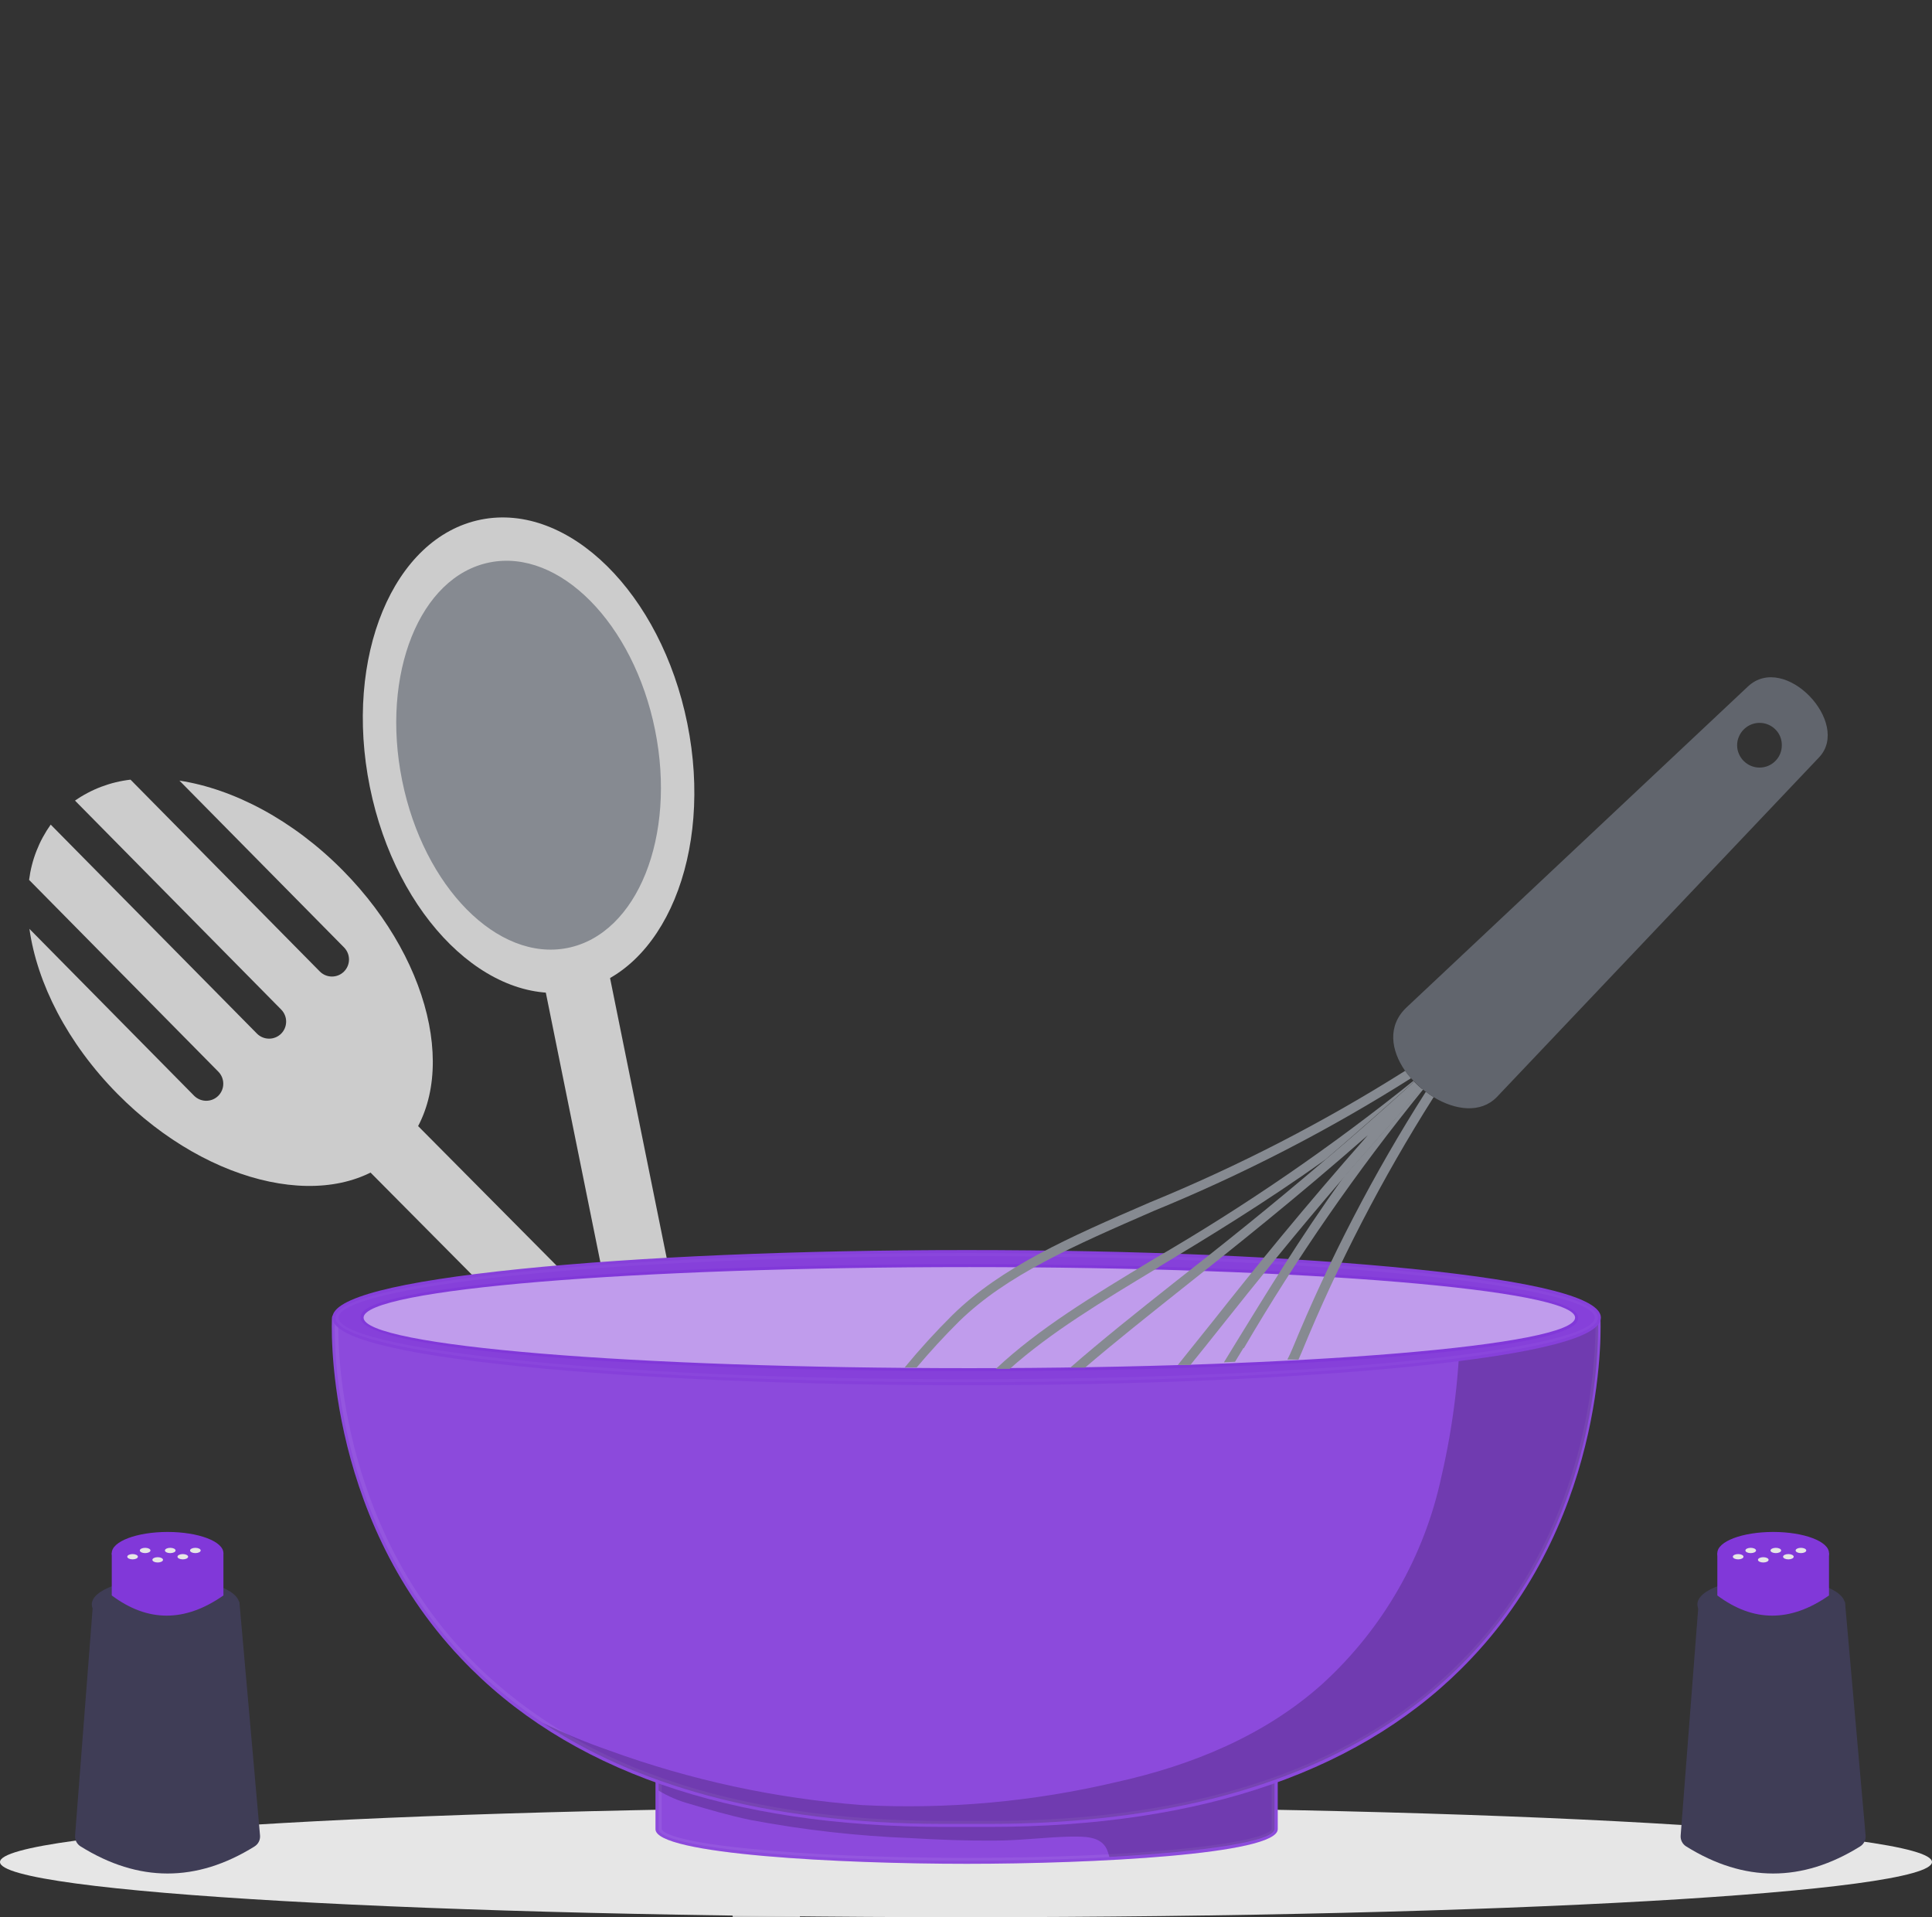 <svg width="253" height="251" viewBox="0 0 253 251" fill="none" xmlns="http://www.w3.org/2000/svg">
<rect x="0" y="0" width="253" height="251" fill="#333333" stroke="none"/>
<g clip-path="url(#clip0)">
<path d="M49.056 141.689L42.843 147.794L140.267 245.938L146.479 239.834L49.056 141.689Z" fill="#CCCCCC"/>
<path d="M23.497 102.199L45.055 124.04C45.472 124.463 45.705 125.034 45.702 125.628C45.699 126.222 45.461 126.789 45.039 127.206C44.617 127.623 44.047 127.854 43.453 127.85C42.86 127.845 42.292 127.605 41.875 127.182L17.091 102.074C14.477 102.374 11.979 103.316 9.821 104.816L36.824 132.173C37.241 132.596 37.474 133.167 37.471 133.761C37.467 134.354 37.229 134.922 36.807 135.339C36.386 135.755 35.815 135.987 35.222 135.982C34.629 135.978 34.061 135.738 33.643 135.316L6.64 107.959C5.114 110.1 4.141 112.587 3.809 115.198L28.592 140.306C29.01 140.729 29.242 141.3 29.239 141.894C29.236 142.488 28.997 143.055 28.576 143.472C28.154 143.888 27.584 144.12 26.991 144.116C26.398 144.111 25.83 143.871 25.412 143.449L3.854 121.608C4.849 128.702 8.813 136.553 15.362 143.188C27.533 155.518 44.016 158.976 52.178 150.911C60.341 142.846 57.091 126.313 44.92 113.982C38.371 107.348 30.574 103.284 23.497 102.199Z" fill="#CCCCCC"/>
<path d="M78.196 119.685L69.741 121.379L97.117 256.673L105.572 254.98L78.196 119.685Z" fill="#CCCCCC"/>
<path d="M75.46 129.716C86.94 127.417 93.452 111.743 90.005 94.709C86.559 77.674 74.458 65.728 62.978 68.027C51.498 70.326 44.986 86 48.433 103.034C51.88 120.069 63.98 132.015 75.46 129.716Z" fill="#CCCCCC"/>
<path d="M74.326 124.108C83.471 122.276 88.598 109.493 85.778 95.555C82.958 81.618 73.258 71.804 64.113 73.635C54.968 75.467 49.841 88.25 52.661 102.188C55.481 116.125 65.181 125.939 74.326 124.108Z" fill="#868A91"/>
<path d="M126.5 251C196.364 251 253 247.767 253 243.779C253 239.791 196.364 236.558 126.5 236.558C56.636 236.558 0 239.791 0 243.779C0 247.767 56.636 251 126.5 251Z" fill="#E6E6E6"/>
<path d="M33.323 241.743C25.736 246.464 18.148 246.462 10.561 241.737C10.321 241.59 10.126 241.38 9.997 241.131C9.868 240.881 9.811 240.601 9.831 240.321L12.198 209.701H31.347L34.052 240.31C34.075 240.593 34.02 240.876 33.891 241.129C33.762 241.382 33.566 241.595 33.323 241.743Z" fill="#3F3D56"/>
<path d="M21.684 213.511C27.021 213.511 31.347 211.96 31.347 210.047C31.347 208.134 27.021 206.584 21.684 206.584C16.348 206.584 12.021 208.134 12.021 210.047C12.021 211.96 16.348 213.511 21.684 213.511Z" fill="#3F3D56"/>
<path d="M29.258 208.878C24.223 212.402 19.349 212.402 14.635 208.878V203.336H29.258V208.878Z" fill="#8138D9"/>
<path d="M21.947 206.107C25.985 206.107 29.258 204.866 29.258 203.336C29.258 201.806 25.985 200.565 21.947 200.565C17.909 200.565 14.635 201.806 14.635 203.336C14.635 204.866 17.909 206.107 21.947 206.107Z" fill="#8138D9"/>
<path d="M22.295 203.336C22.68 203.336 22.991 203.181 22.991 202.99C22.991 202.798 22.68 202.643 22.295 202.643C21.91 202.643 21.599 202.798 21.599 202.99C21.599 203.181 21.91 203.336 22.295 203.336Z" fill="#E6E6E6"/>
<path d="M25.583 203.336C25.967 203.336 26.279 203.181 26.279 202.99C26.279 202.798 25.967 202.643 25.583 202.643C25.198 202.643 24.887 202.798 24.887 202.99C24.887 203.181 25.198 203.336 25.583 203.336Z" fill="#E6E6E6"/>
<path d="M23.939 204.154C24.323 204.154 24.635 203.999 24.635 203.807C24.635 203.616 24.323 203.461 23.939 203.461C23.554 203.461 23.243 203.616 23.243 203.807C23.243 203.999 23.554 204.154 23.939 204.154Z" fill="#E6E6E6"/>
<path d="M17.363 204.154C17.747 204.154 18.059 203.999 18.059 203.807C18.059 203.616 17.747 203.461 17.363 203.461C16.978 203.461 16.667 203.616 16.667 203.807C16.667 203.999 16.978 204.154 17.363 204.154Z" fill="#E6E6E6"/>
<path d="M19.007 203.336C19.391 203.336 19.703 203.181 19.703 202.99C19.703 202.798 19.391 202.643 19.007 202.643C18.622 202.643 18.311 202.798 18.311 202.99C18.311 203.181 18.622 203.336 19.007 203.336Z" fill="#E6E6E6"/>
<path d="M20.651 204.563C21.035 204.563 21.347 204.408 21.347 204.216C21.347 204.025 21.035 203.87 20.651 203.87C20.266 203.87 19.955 204.025 19.955 204.216C19.955 204.408 20.266 204.563 20.651 204.563Z" fill="#E6E6E6"/>
<path d="M243.577 241.743C235.99 246.464 228.402 246.462 220.815 241.737C220.575 241.59 220.38 241.38 220.251 241.131C220.122 240.881 220.065 240.601 220.085 240.321L222.452 209.701H241.601L244.306 240.31C244.329 240.593 244.274 240.876 244.145 241.129C244.016 241.382 243.82 241.595 243.577 241.743Z" fill="#3F3D56"/>
<path d="M231.938 213.511C237.275 213.511 241.601 211.96 241.601 210.047C241.601 208.134 237.275 206.584 231.938 206.584C226.602 206.584 222.276 208.134 222.276 210.047C222.276 211.96 226.602 213.511 231.938 213.511Z" fill="#3F3D56"/>
<path d="M239.512 208.878C234.477 212.402 229.603 212.402 224.889 208.878V203.336H239.512V208.878Z" fill="#8138D9"/>
<path d="M232.201 206.107C236.239 206.107 239.512 204.866 239.512 203.336C239.512 201.806 236.239 200.565 232.201 200.565C228.163 200.565 224.889 201.806 224.889 203.336C224.889 204.866 228.163 206.107 232.201 206.107Z" fill="#8138D9"/>
<path d="M232.549 203.336C232.934 203.336 233.245 203.181 233.245 202.99C233.245 202.798 232.934 202.643 232.549 202.643C232.164 202.643 231.853 202.798 231.853 202.99C231.853 203.181 232.164 203.336 232.549 203.336Z" fill="#E6E6E6"/>
<path d="M235.837 203.336C236.222 203.336 236.533 203.181 236.533 202.99C236.533 202.798 236.222 202.643 235.837 202.643C235.452 202.643 235.141 202.798 235.141 202.99C235.141 203.181 235.452 203.336 235.837 203.336Z" fill="#E6E6E6"/>
<path d="M234.193 204.154C234.578 204.154 234.889 203.999 234.889 203.807C234.889 203.616 234.578 203.461 234.193 203.461C233.808 203.461 233.497 203.616 233.497 203.807C233.497 203.999 233.808 204.154 234.193 204.154Z" fill="#E6E6E6"/>
<path d="M227.617 204.154C228.002 204.154 228.313 203.999 228.313 203.807C228.313 203.616 228.002 203.461 227.617 203.461C227.232 203.461 226.921 203.616 226.921 203.807C226.921 203.999 227.232 204.154 227.617 204.154Z" fill="#E6E6E6"/>
<path d="M229.261 203.336C229.646 203.336 229.957 203.181 229.957 202.99C229.957 202.798 229.646 202.643 229.261 202.643C228.876 202.643 228.565 202.798 228.565 202.99C228.565 203.181 228.876 203.336 229.261 203.336Z" fill="#E6E6E6"/>
<path d="M230.905 204.563C231.29 204.563 231.601 204.408 231.601 204.216C231.601 204.025 231.29 203.87 230.905 203.87C230.52 203.87 230.209 204.025 230.209 204.216C230.209 204.408 230.52 204.563 230.905 204.563Z" fill="#E6E6E6"/>
<path d="M86.244 231.851V239.481C86.244 241.768 104.304 243.607 126.585 243.607C148.865 243.607 166.925 241.768 166.925 239.481V231.851H86.244Z" fill="#8138D9"/>
<path d="M126.587 244.012C110.215 244.012 85.839 242.796 85.839 239.481V231.851C85.839 231.748 85.882 231.648 85.954 231.574C86.028 231.502 86.129 231.46 86.232 231.46H166.928C167.033 231.46 167.133 231.502 167.206 231.574C167.28 231.648 167.321 231.748 167.321 231.851V239.481C167.306 242.796 142.959 244.012 126.587 244.012ZM86.654 232.256V239.495C86.654 239.495 86.785 240.943 98.107 242.029C105.704 242.811 115.818 243.231 126.587 243.231C137.356 243.231 147.456 242.811 155.067 242.029C166.389 240.871 166.52 239.51 166.52 239.495V232.256H86.654Z" fill="#8138D9"/>
<g opacity="0.3">
<path opacity="0.3" d="M86.251 231.851V239.481C86.251 241.768 104.312 243.607 126.592 243.607C148.873 243.607 166.933 241.768 166.933 239.481V231.851H86.251Z" fill="white"/>
<path opacity="0.3" d="M126.587 244.012C110.215 244.012 85.839 242.796 85.839 239.481V231.851C85.839 231.748 85.882 231.648 85.954 231.574C86.028 231.502 86.129 231.46 86.232 231.46H166.928C167.033 231.46 167.133 231.502 167.206 231.574C167.28 231.648 167.321 231.748 167.321 231.851V239.481C167.306 242.796 142.959 244.012 126.587 244.012ZM86.654 232.256V239.495C86.654 239.495 86.785 240.943 98.107 242.029C105.704 242.811 115.818 243.231 126.587 243.231C137.356 243.231 147.456 242.811 155.067 242.029C166.389 240.871 166.52 239.51 166.52 239.495V232.256H86.654Z" fill="white"/>
</g>
<path opacity="0.2" d="M86.244 231.851V234.428C87.515 235.193 88.886 235.777 90.319 236.166C92.924 236.947 95.558 237.7 98.236 238.265C105.22 239.582 112.292 240.382 119.396 240.654C123.005 240.871 126.672 241.001 130.267 240.972C133.585 240.972 136.874 240.524 140.192 240.451C141.851 240.451 144.165 240.321 144.965 242.16C145.093 242.469 145.195 242.789 145.271 243.115C158.135 242.42 166.911 241.045 166.911 239.452V231.822L86.244 231.851Z" fill="black"/>
<path d="M209.246 172.504C209.246 172.504 213.219 238.772 129.464 238.772H123.643C39.892 238.772 43.865 172.49 43.865 172.49L209.246 172.504Z" fill="#8138D9"/>
<path d="M129.467 239.18H123.646C95.516 239.18 74.167 231.753 60.356 217.101C42.165 197.903 43.46 172.739 43.475 172.493C43.478 172.392 43.521 172.296 43.594 172.225C43.667 172.156 43.766 172.117 43.868 172.117H209.188C209.29 172.117 209.392 172.156 209.464 172.225C209.537 172.296 209.581 172.392 209.581 172.493C209.581 172.739 210.891 197.903 192.7 217.101C178.889 231.753 157.598 239.18 129.467 239.18ZM44.304 172.899C44.217 176.069 44.304 198.96 60.996 216.565C74.72 231.043 95.807 238.398 123.704 238.398H129.526C157.423 238.398 178.525 231.058 192.234 216.565C208.984 198.887 208.999 176.026 208.926 172.899H44.304Z" fill="#8138D9"/>
<g opacity="0.3">
<path opacity="0.3" d="M209.248 172.51C209.248 172.51 213.221 238.777 129.467 238.777H123.646C39.894 238.777 43.867 172.496 43.867 172.496L209.248 172.51Z" fill="white"/>
<path opacity="0.3" d="M129.467 239.18H123.646C95.516 239.18 74.167 231.753 60.356 217.101C42.165 197.903 43.46 172.739 43.475 172.493C43.478 172.392 43.521 172.296 43.594 172.225C43.667 172.156 43.766 172.117 43.868 172.117H209.188C209.29 172.117 209.392 172.156 209.464 172.225C209.537 172.296 209.581 172.392 209.581 172.493C209.581 172.739 210.891 197.903 192.7 217.101C178.889 231.753 157.598 239.18 129.467 239.18ZM44.304 172.899C44.217 176.069 44.304 198.96 60.996 216.565C74.72 231.043 95.807 238.398 123.704 238.398H129.526C157.423 238.398 178.525 231.058 192.234 216.565C208.984 198.887 208.999 176.026 208.926 172.899H44.304Z" fill="white"/>
</g>
<path opacity="0.2" d="M209.246 172.506H191.23C191.171 179.51 190.342 186.487 188.756 193.311C186.532 203.748 181.088 213.233 173.186 220.445C165.604 227.249 156.057 231.128 146.19 233.314C135.3 235.884 124.099 236.898 112.922 236.326C101.609 235.469 90.469 233.067 79.815 229.188C76.834 228.156 73.918 226.948 71.083 225.568C82.827 233.343 99.621 238.787 123.619 238.787H129.44C213.219 238.773 209.246 172.506 209.246 172.506Z" fill="black"/>
<path d="M126.588 180.963C80.936 180.963 43.926 177.184 43.926 172.507C43.926 167.831 80.936 164.052 126.588 164.052C172.24 164.052 209.246 167.845 209.246 172.507C209.246 177.169 172.24 180.963 126.588 180.963Z" fill="#8138D9"/>
<path d="M126.588 181.353C104.497 181.353 83.715 180.47 68.1 178.878C51.801 177.213 43.535 175.07 43.535 172.507C43.535 169.945 51.801 167.802 68.1 166.137C83.715 164.544 104.482 163.661 126.588 163.661C148.694 163.661 169.446 164.544 185.076 166.137C201.373 167.802 209.639 169.945 209.639 172.507C209.639 175.07 201.373 177.213 185.076 178.878C169.446 180.47 148.679 181.353 126.588 181.353ZM126.588 164.457C77.37 164.457 44.321 168.613 44.321 172.507C44.321 176.402 77.37 180.572 126.588 180.572C175.805 180.572 208.839 176.402 208.839 172.507C208.839 168.613 175.791 164.457 126.588 164.457Z" fill="#8138D9"/>
<g opacity="0.2">
<path opacity="0.2" d="M126.589 180.963C80.937 180.963 43.928 177.184 43.928 172.507C43.928 167.831 80.937 164.052 126.589 164.052C172.241 164.052 209.248 167.845 209.248 172.507C209.248 177.169 172.241 180.963 126.589 180.963Z" fill="white"/>
<path opacity="0.2" d="M126.588 181.353C104.497 181.353 83.715 180.47 68.1 178.878C51.801 177.213 43.535 175.07 43.535 172.507C43.535 169.945 51.801 167.802 68.1 166.137C83.715 164.544 104.482 163.661 126.588 163.661C148.694 163.661 169.446 164.544 185.076 166.137C201.373 167.802 209.639 169.945 209.639 172.507C209.639 175.07 201.373 177.213 185.076 178.878C169.446 180.47 148.679 181.353 126.588 181.353ZM126.588 164.457C77.37 164.457 44.321 168.613 44.321 172.507C44.321 176.402 77.37 180.572 126.588 180.572C175.805 180.572 208.839 176.402 208.839 172.507C208.839 168.613 175.791 164.457 126.588 164.457Z" fill="white"/>
</g>
<path d="M126.938 179.123C83.12 179.123 47.611 176.227 47.611 172.506C47.611 168.785 83.12 165.89 126.938 165.89C170.757 165.89 206.263 168.858 206.263 172.506C206.263 176.155 170.742 179.123 126.938 179.123Z" fill="#8138D9"/>
<path d="M126.932 179.515C88.28 179.515 47.212 177.068 47.212 172.507C47.212 171.74 47.212 169.409 70.802 167.44C85.806 166.18 105.729 165.5 126.932 165.5C165.585 165.5 206.656 167.961 206.656 172.507C206.656 173.275 206.656 175.606 183.063 177.575C168.059 178.834 148.136 179.515 126.932 179.515ZM126.932 166.282C105.758 166.282 85.85 166.977 70.875 168.222C48.638 170.075 47.998 172.261 47.998 172.565C47.998 172.869 48.638 174.998 70.875 176.909C85.85 178.154 105.802 178.849 126.932 178.849C148.063 178.849 168.015 178.154 182.99 176.909C205.215 175.055 205.87 172.869 205.87 172.565C205.87 172.261 205.215 170.133 182.99 168.222C168.015 166.977 148.107 166.282 126.932 166.282Z" fill="#8138D9"/>
<path opacity="0.5" d="M126.938 179.123C83.12 179.123 47.611 176.227 47.611 172.506C47.611 168.785 83.12 165.89 126.938 165.89C170.757 165.89 206.263 168.858 206.263 172.506C206.263 176.155 170.742 179.123 126.938 179.123Z" fill="white"/>
<path d="M187.739 143.638C187.386 143.419 187.046 143.182 186.72 142.928C179.918 153.602 174.074 164.851 169.257 176.547C169.038 177.054 168.82 177.546 168.587 177.995H170.042C170.173 177.676 170.319 177.372 170.45 177.053C175.223 165.435 181.008 154.253 187.739 143.638Z" fill="#868A91"/>
<path d="M151.092 158.534C162.811 153.735 174.083 147.922 184.781 141.16C184.505 140.842 184.257 140.523 184.01 140.19C173.378 146.895 162.178 152.665 150.539 157.434C139.9 162.038 131.125 165.889 124.722 172.173C122.522 174.355 120.433 176.645 118.464 179.036H120.036C121.782 176.965 123.645 174.938 125.595 172.998C131.838 166.917 140.526 163.138 151.092 158.534Z" fill="#868A91"/>
<path d="M151.733 165.876C158.136 162.011 165.398 157.624 173.563 151.818C177.172 148.728 181.053 145.317 185.205 141.582L185.118 141.48C174.396 150.105 163.032 157.907 151.122 164.819C142.871 169.8 136.031 173.941 130.413 179.211H132.232C137.588 174.447 144.064 170.524 151.762 165.891L151.733 165.876Z" fill="#868A91"/>
<path d="M162.881 176.518C169.83 164.641 177.682 153.311 186.369 142.625L186.253 142.538C182.469 146.679 179.049 150.53 175.935 154.12C170.113 162.242 165.748 169.467 161.818 175.837L160.276 178.357L161.731 178.284L162.837 176.474L162.881 176.518Z" fill="#868A91"/>
<path d="M175.937 154.192C179.052 150.573 182.472 146.722 186.255 142.61C185.877 142.291 185.528 141.958 185.178 141.611C181.045 145.365 177.164 148.778 173.536 151.847C166.071 158.217 159.638 163.328 153.948 167.773C148.811 171.841 144.285 175.446 140.152 179.052H142.088C145.915 175.779 150.063 172.478 154.72 168.772C161.603 163.314 169.563 157.001 179.125 148.618C170.713 158.145 164.354 165.992 158.882 172.913L154.239 178.704H155.884C157.165 177.126 158.474 175.49 159.842 173.767C164.412 168.019 169.549 161.62 175.937 154.192Z" fill="#868A91"/>
<path d="M185.088 141.48L185.176 141.582C185.525 141.929 185.874 142.262 186.253 142.581L186.369 142.668L186.718 142.928C187.046 143.183 187.385 143.421 187.737 143.638C190.56 145.361 193.893 145.795 196.003 143.638L238.206 99.16C242.47 94.658 233.724 85.348 228.892 89.88L184.215 131.867C181.639 134.285 182.149 137.513 183.997 140.192C184.244 140.525 184.492 140.845 184.768 141.163L185.088 141.48ZM228.325 95.526C228.732 95.108 229.256 94.82 229.824 94.701C230.406 94.582 231.002 94.639 231.541 94.862C232.079 95.086 232.545 95.467 232.865 95.955C233.185 96.443 233.345 97.015 233.331 97.597C233.331 98.365 233.025 99.102 232.472 99.645C231.934 100.188 231.192 100.492 230.42 100.492C230.042 100.494 229.663 100.419 229.3 100.271C228.95 100.125 228.63 99.91 228.354 99.639C228.077 99.369 227.859 99.047 227.713 98.691C227.553 98.337 227.481 97.954 227.481 97.568C227.481 97.183 227.553 96.8 227.713 96.446C227.859 96.09 228.077 95.768 228.354 95.497L228.325 95.526Z" fill="#61656D"/>
</g>
<defs>
<clipPath id="clip0">
<rect width="253" height="261" fill="white" transform="translate(0 -10)"/>
</clipPath>
</defs>
</svg>
